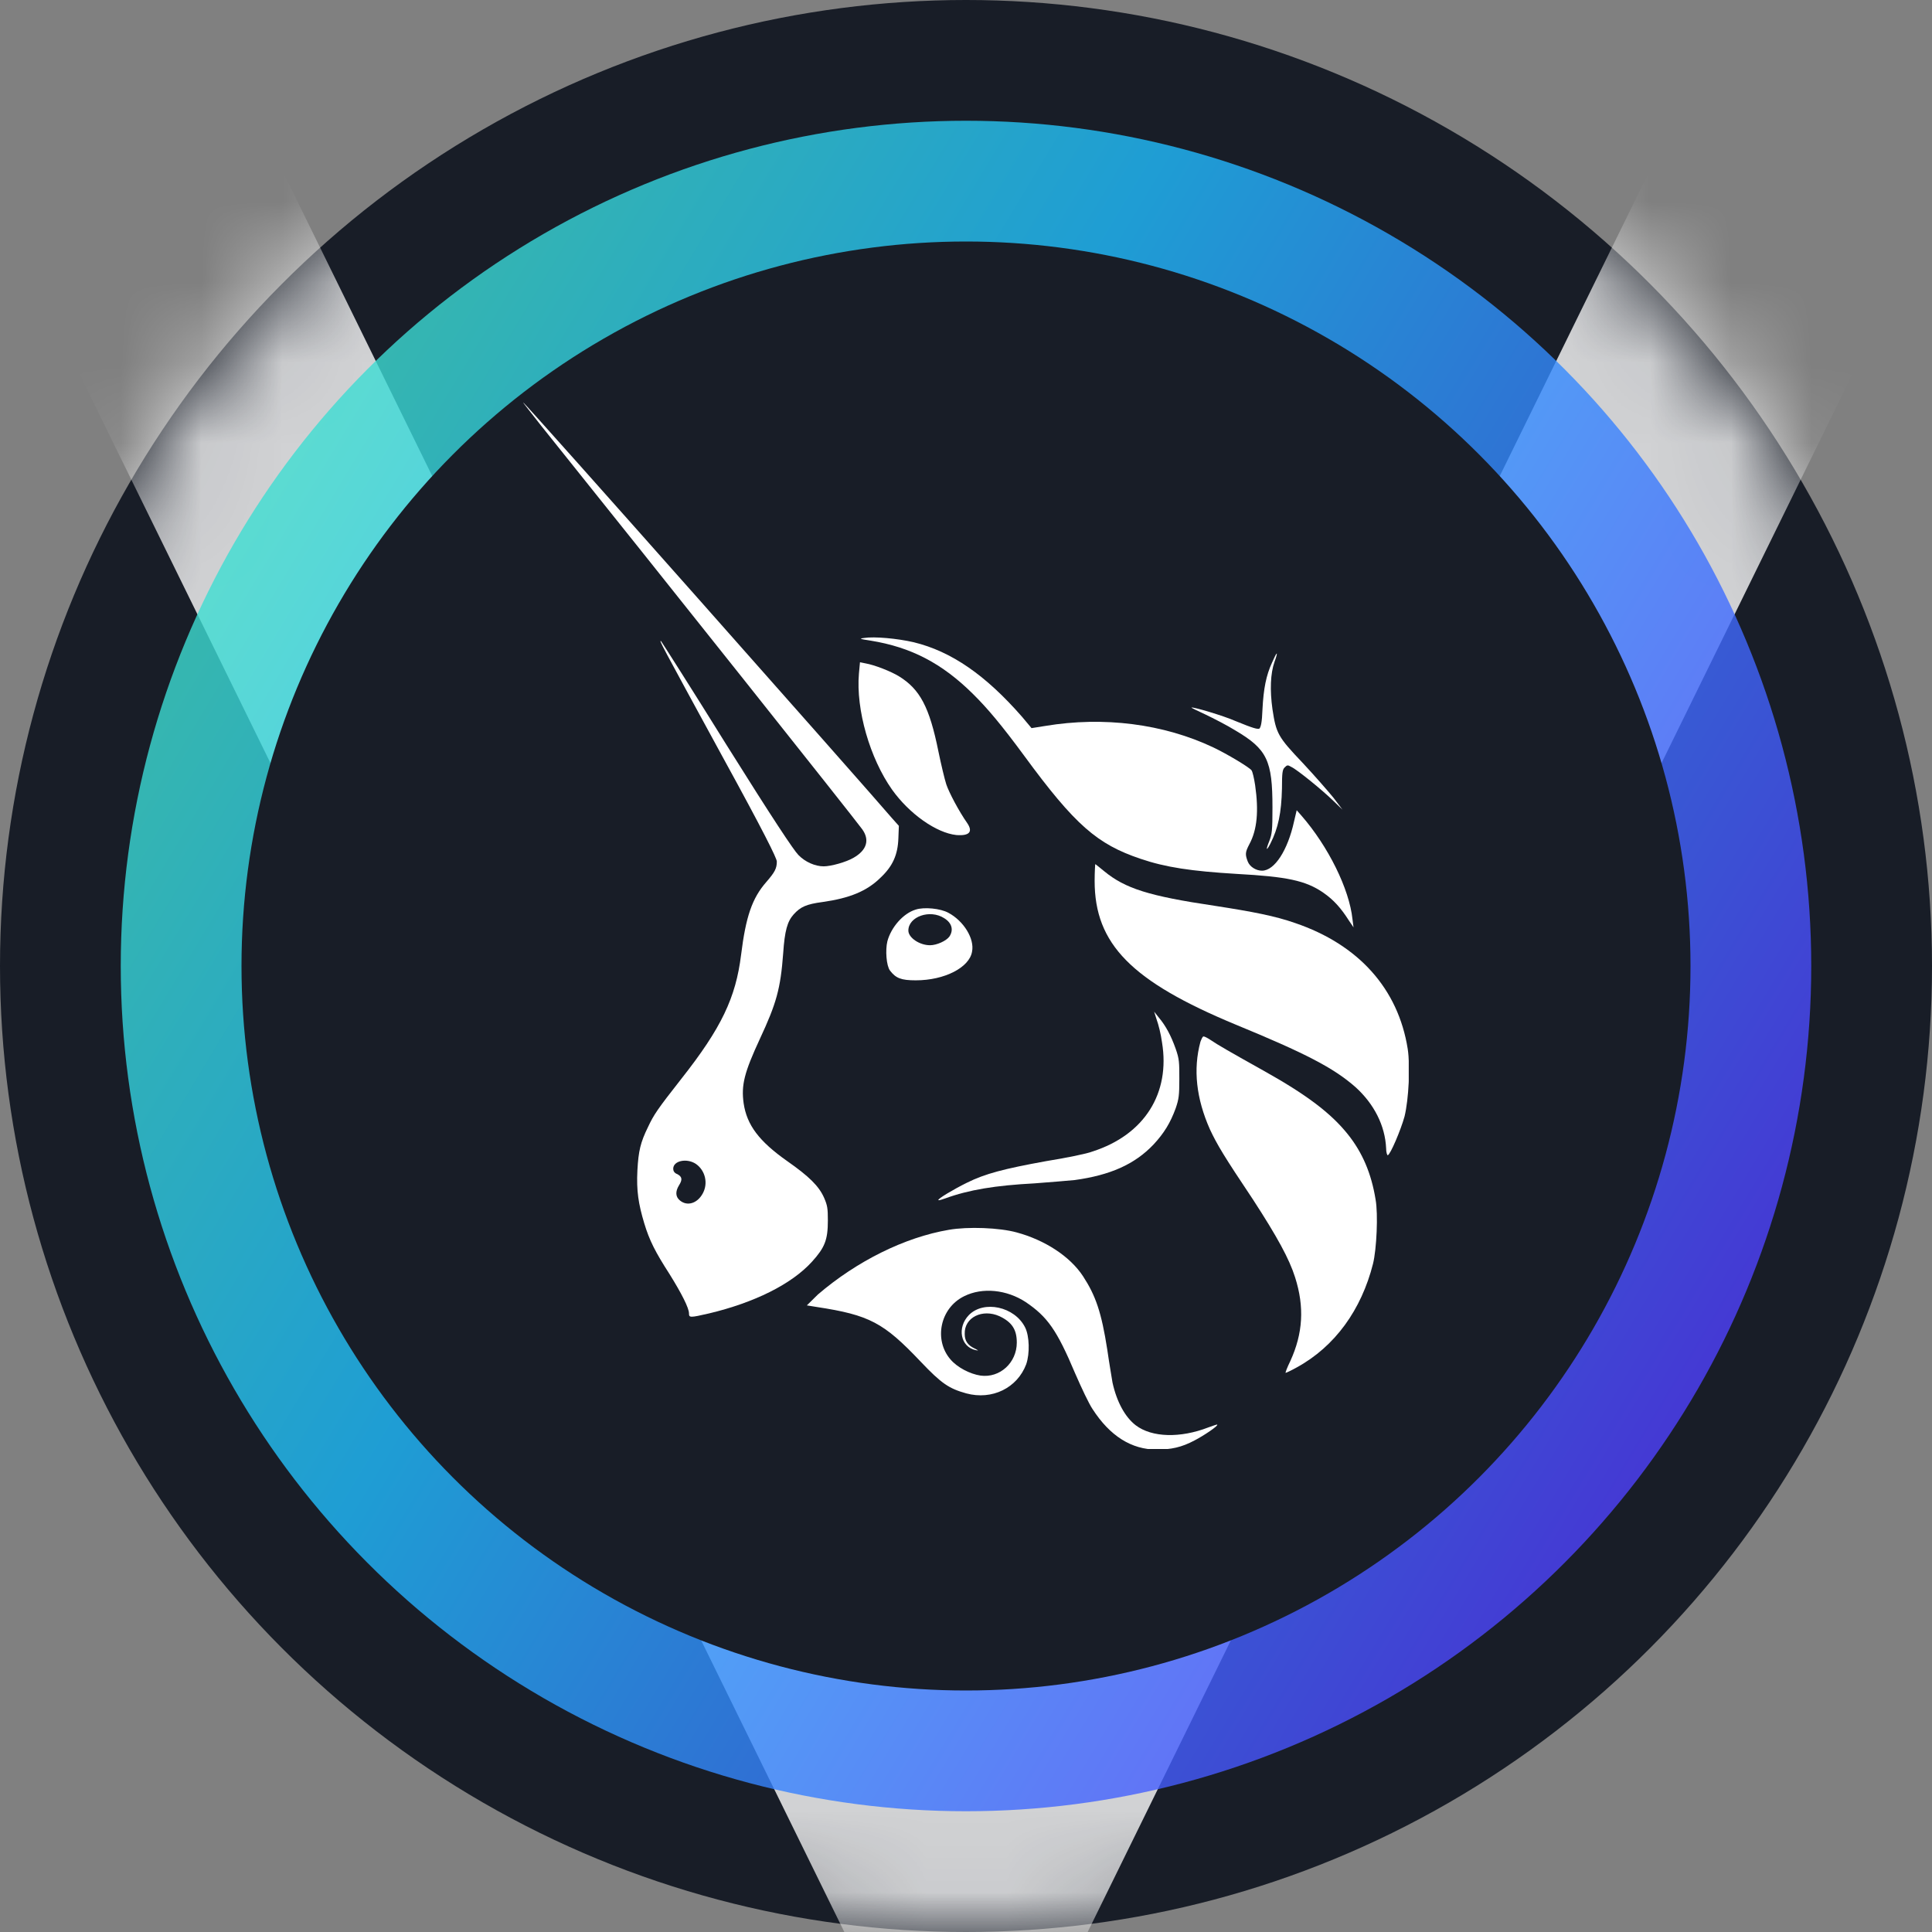 <svg width="24" height="24" viewBox="0 0 24 24" fill="none" xmlns="http://www.w3.org/2000/svg">
<rect x="0" y="0" width="24" height="24" fill="#808080" stroke="none"/>
<g clip-path="url(#clip0_11596_172)">
<circle cx="12" cy="12" r="12" fill="#181D27"/>
<mask id="mask0_11596_172" style="mask-type:alpha" maskUnits="userSpaceOnUse" x="0" y="0" width="24" height="24">
<circle cx="12" cy="12" r="11.5" fill="#181D27" stroke="white"/>
</mask>
<g mask="url(#mask0_11596_172)">
<path opacity="0.8" fill-rule="evenodd" clip-rule="evenodd" d="M12 27.079L0.36 3.369L3.39 1.881L12 19.421L20.61 1.881L23.64 3.369L12 27.079Z" fill="white"/>
</g>
<circle opacity="0.8" cx="12" cy="12" r="10.5" fill="url(#paint0_linear_11596_172)"/>
<circle cx="12" cy="12" r="9" fill="#181D27"/>
<g clip-path="url(#clip1_11596_172)">
<path d="M10.814 7.958C10.677 7.938 10.67 7.931 10.736 7.925C10.86 7.905 11.147 7.931 11.35 7.978C11.82 8.092 12.245 8.388 12.696 8.904L12.814 9.045L12.984 9.018C13.709 8.897 14.454 8.991 15.075 9.286C15.245 9.367 15.513 9.528 15.546 9.568C15.559 9.582 15.579 9.669 15.592 9.756C15.637 10.071 15.618 10.306 15.52 10.487C15.467 10.588 15.467 10.615 15.5 10.702C15.526 10.769 15.605 10.816 15.677 10.816C15.834 10.816 15.997 10.561 16.075 10.205L16.108 10.065L16.167 10.132C16.5 10.514 16.762 11.044 16.801 11.419L16.814 11.52L16.755 11.433C16.657 11.279 16.566 11.178 16.441 11.091C16.219 10.937 15.984 10.89 15.363 10.856C14.801 10.822 14.481 10.775 14.167 10.668C13.631 10.487 13.356 10.252 12.722 9.387C12.441 9.005 12.265 8.797 12.088 8.622C11.703 8.24 11.317 8.039 10.814 7.958Z" fill="white"/>
<path d="M15.683 8.81C15.696 8.555 15.729 8.388 15.801 8.233C15.827 8.173 15.853 8.119 15.86 8.119C15.866 8.119 15.853 8.166 15.833 8.22C15.781 8.367 15.774 8.575 15.807 8.81C15.853 9.112 15.873 9.152 16.186 9.481C16.33 9.635 16.5 9.83 16.565 9.91L16.677 10.058L16.565 9.95C16.428 9.816 16.114 9.561 16.043 9.528C15.997 9.501 15.99 9.501 15.957 9.535C15.931 9.561 15.925 9.602 15.925 9.796C15.918 10.098 15.879 10.286 15.781 10.48C15.729 10.581 15.722 10.561 15.768 10.447C15.801 10.36 15.807 10.319 15.807 10.031C15.807 9.447 15.742 9.307 15.343 9.072C15.245 9.011 15.075 8.924 14.977 8.877C14.873 8.83 14.794 8.79 14.801 8.79C14.814 8.777 15.199 8.891 15.35 8.958C15.579 9.052 15.618 9.058 15.644 9.052C15.663 9.031 15.677 8.978 15.683 8.81Z" fill="white"/>
<path d="M11.082 9.81C10.807 9.421 10.631 8.817 10.67 8.367L10.683 8.227L10.748 8.24C10.866 8.26 11.069 8.341 11.167 8.401C11.428 8.562 11.546 8.783 11.657 9.333C11.69 9.494 11.735 9.682 11.755 9.743C11.788 9.843 11.912 10.078 12.016 10.226C12.088 10.333 12.043 10.386 11.879 10.373C11.631 10.346 11.297 10.111 11.082 9.81Z" fill="white"/>
<path d="M15.35 12.728C14.056 12.191 13.598 11.728 13.598 10.943C13.598 10.829 13.605 10.735 13.605 10.735C13.611 10.735 13.657 10.775 13.716 10.822C13.977 11.037 14.271 11.131 15.088 11.252C15.566 11.326 15.84 11.379 16.088 11.466C16.879 11.735 17.369 12.285 17.487 13.029C17.52 13.244 17.5 13.653 17.448 13.868C17.402 14.036 17.271 14.344 17.239 14.351C17.232 14.351 17.219 14.317 17.219 14.264C17.206 13.982 17.069 13.714 16.84 13.506C16.566 13.264 16.212 13.083 15.35 12.728Z" fill="white"/>
<path d="M14.435 12.949C14.422 12.848 14.389 12.721 14.369 12.667L14.337 12.567L14.395 12.64C14.48 12.741 14.546 12.862 14.605 13.029C14.65 13.157 14.65 13.197 14.65 13.405C14.65 13.606 14.644 13.653 14.605 13.767C14.539 13.948 14.461 14.076 14.33 14.217C14.095 14.465 13.788 14.599 13.35 14.659C13.271 14.666 13.049 14.686 12.853 14.7C12.363 14.726 12.036 14.78 11.742 14.887C11.703 14.901 11.663 14.914 11.657 14.908C11.644 14.894 11.846 14.774 12.01 14.693C12.239 14.579 12.474 14.519 12.99 14.425C13.245 14.384 13.507 14.331 13.572 14.304C14.219 14.096 14.539 13.579 14.435 12.949Z" fill="white"/>
<path d="M15.03 14.029C14.86 13.646 14.82 13.284 14.912 12.942C14.925 12.909 14.938 12.875 14.951 12.875C14.964 12.875 15.003 12.895 15.043 12.922C15.121 12.976 15.284 13.07 15.703 13.304C16.232 13.6 16.533 13.828 16.742 14.089C16.925 14.317 17.036 14.579 17.088 14.901C17.121 15.082 17.101 15.518 17.056 15.699C16.912 16.269 16.585 16.726 16.108 16.987C16.036 17.027 15.977 17.054 15.971 17.054C15.964 17.054 15.99 16.987 16.029 16.907C16.186 16.564 16.206 16.236 16.088 15.867C16.016 15.639 15.866 15.364 15.565 14.901C15.206 14.364 15.121 14.223 15.03 14.029Z" fill="white"/>
<path d="M10.16 16.081C10.644 15.666 11.239 15.37 11.788 15.277C12.023 15.236 12.415 15.25 12.631 15.31C12.977 15.404 13.291 15.605 13.454 15.854C13.611 16.095 13.683 16.303 13.755 16.766C13.781 16.947 13.814 17.135 13.82 17.175C13.873 17.416 13.977 17.604 14.108 17.705C14.31 17.859 14.664 17.866 15.01 17.732C15.069 17.712 15.121 17.691 15.121 17.698C15.134 17.712 14.958 17.832 14.84 17.893C14.677 17.98 14.546 18.007 14.369 18.007C14.056 18.007 13.788 17.839 13.572 17.504C13.526 17.436 13.435 17.242 13.356 17.061C13.127 16.517 13.01 16.357 12.742 16.175C12.507 16.021 12.206 15.988 11.977 16.102C11.677 16.249 11.598 16.645 11.807 16.887C11.892 16.987 12.049 17.068 12.18 17.088C12.422 17.121 12.631 16.927 12.631 16.678C12.631 16.517 12.572 16.424 12.415 16.35C12.206 16.256 11.977 16.363 11.984 16.571C11.984 16.658 12.023 16.712 12.108 16.752C12.16 16.779 12.16 16.779 12.121 16.772C11.931 16.732 11.886 16.491 12.036 16.336C12.219 16.149 12.605 16.229 12.735 16.491C12.788 16.598 12.794 16.813 12.748 16.947C12.637 17.242 12.324 17.396 12.003 17.309C11.788 17.249 11.696 17.188 11.435 16.913C10.977 16.43 10.801 16.336 10.147 16.236L10.023 16.216L10.16 16.081Z" fill="white"/>
<path fill-rule="evenodd" clip-rule="evenodd" d="M6.722 5.288C8.245 7.187 10.591 10.138 10.709 10.299C10.807 10.433 10.768 10.561 10.604 10.655C10.513 10.709 10.323 10.762 10.232 10.762C10.127 10.762 10.003 10.709 9.918 10.621C9.859 10.561 9.604 10.178 9.029 9.26C8.591 8.555 8.219 7.972 8.212 7.965C8.186 7.952 8.186 7.952 8.983 9.414C9.487 10.333 9.65 10.662 9.65 10.702C9.65 10.789 9.624 10.836 9.519 10.957C9.343 11.158 9.265 11.386 9.206 11.862C9.14 12.392 8.964 12.768 8.461 13.405C8.166 13.781 8.121 13.848 8.049 14.002C7.957 14.19 7.931 14.297 7.918 14.539C7.905 14.794 7.931 14.955 8.003 15.196C8.068 15.411 8.14 15.552 8.317 15.827C8.467 16.068 8.559 16.249 8.559 16.316C8.559 16.37 8.572 16.37 8.807 16.316C9.369 16.182 9.833 15.954 10.088 15.672C10.245 15.498 10.284 15.404 10.284 15.162C10.284 15.008 10.278 14.975 10.238 14.881C10.173 14.733 10.049 14.613 9.781 14.425C9.428 14.177 9.278 13.975 9.238 13.707C9.206 13.479 9.245 13.325 9.441 12.902C9.644 12.466 9.696 12.285 9.729 11.842C9.748 11.56 9.781 11.446 9.859 11.359C9.944 11.265 10.016 11.232 10.219 11.205C10.552 11.158 10.768 11.071 10.938 10.903C11.088 10.762 11.153 10.621 11.16 10.413L11.166 10.259L11.082 10.165C10.774 9.803 6.519 5 6.5 5C6.493 5 6.598 5.127 6.722 5.288ZM8.729 14.827C8.8 14.7 8.761 14.539 8.644 14.458C8.532 14.384 8.363 14.418 8.363 14.519C8.363 14.545 8.376 14.572 8.415 14.586C8.474 14.619 8.48 14.653 8.434 14.726C8.389 14.8 8.389 14.867 8.448 14.914C8.539 14.988 8.663 14.948 8.729 14.827Z" fill="white"/>
<path fill-rule="evenodd" clip-rule="evenodd" d="M11.376 11.299C11.219 11.346 11.069 11.52 11.023 11.694C10.997 11.802 11.01 11.996 11.056 12.057C11.128 12.151 11.193 12.178 11.376 12.178C11.736 12.178 12.043 12.017 12.075 11.822C12.108 11.661 11.971 11.44 11.781 11.339C11.683 11.285 11.481 11.265 11.376 11.299ZM11.794 11.634C11.847 11.554 11.827 11.466 11.729 11.406C11.553 11.292 11.284 11.386 11.284 11.56C11.284 11.648 11.422 11.742 11.553 11.742C11.637 11.742 11.755 11.688 11.794 11.634Z" fill="white"/>
</g>
</g>
<defs>
<linearGradient id="paint0_linear_11596_172" x1="22.231" y1="18.118" x2="-3.533" y2="2.621" gradientUnits="userSpaceOnUse">
<stop stop-color="#5433FF"/>
<stop offset="0.5" stop-color="#20BDFF"/>
<stop offset="1" stop-color="#5CFFA2"/>
</linearGradient>
<clipPath id="clip0_11596_172">
<rect width="24" height="24" fill="white"/>
</clipPath>
<clipPath id="clip1_11596_172">
<rect width="11" height="13" fill="white" transform="translate(6.5 5)"/>
</clipPath>
</defs>
</svg>
